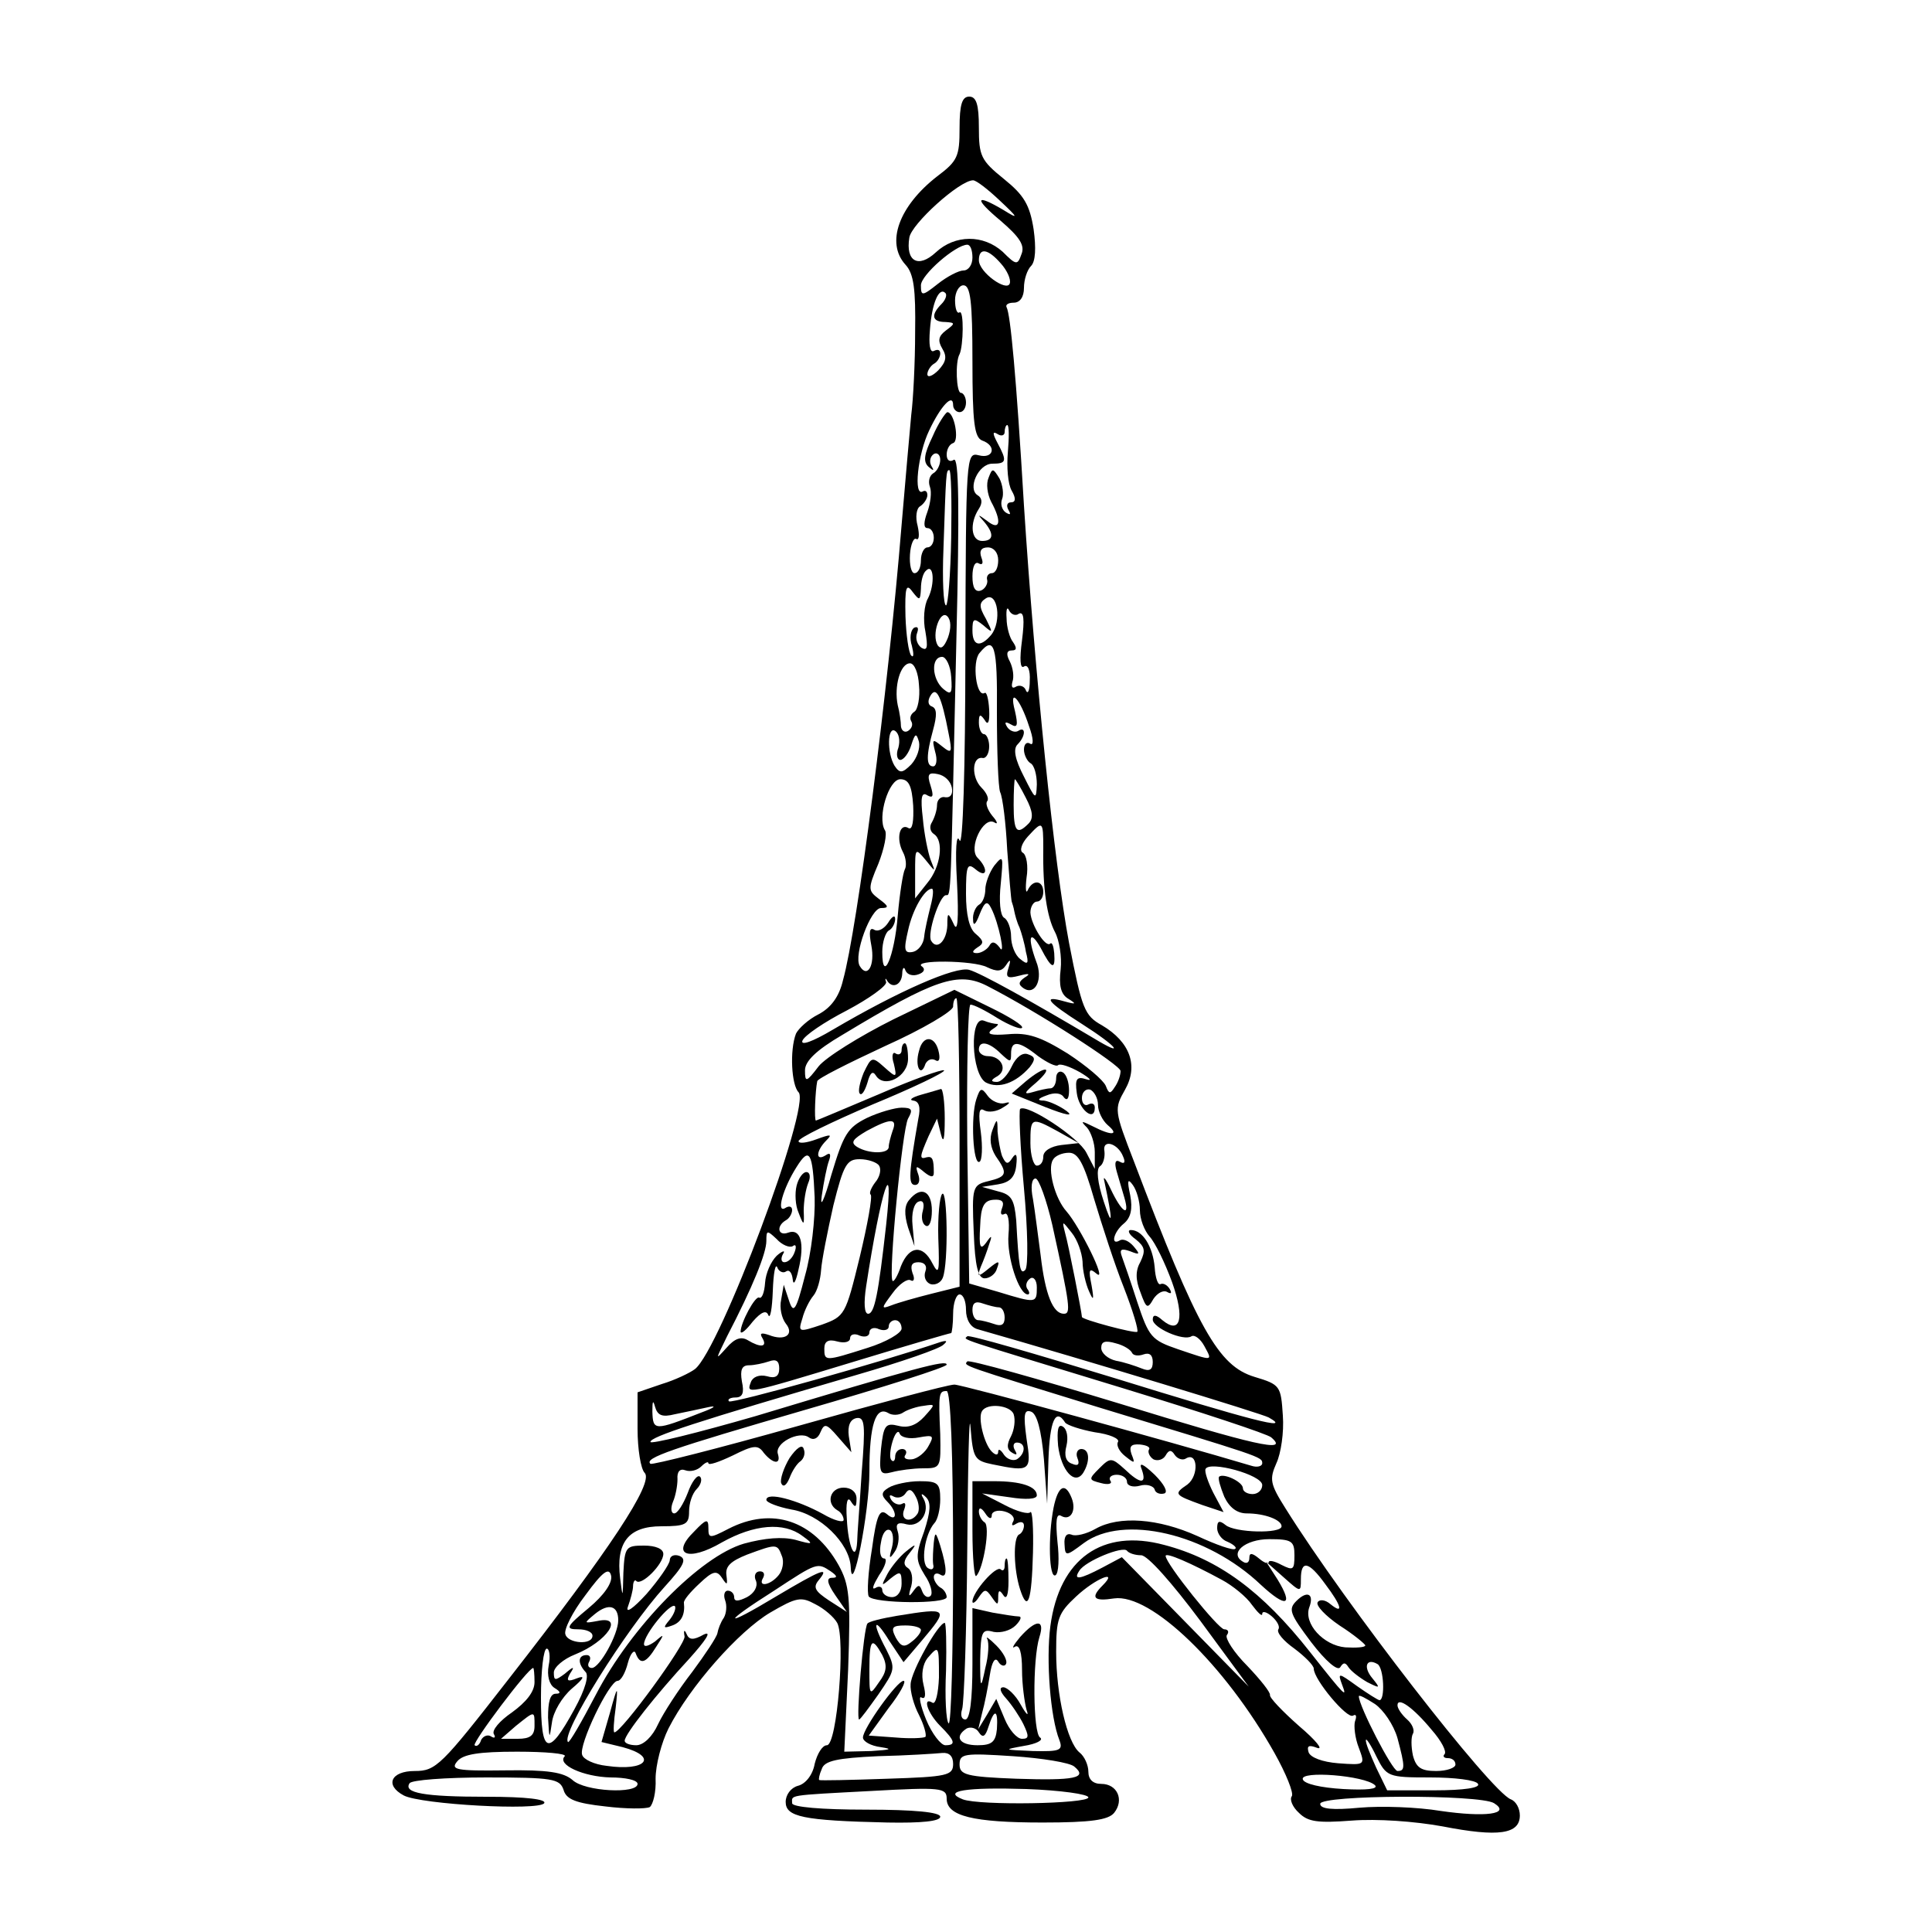  <svg  version="1.0" xmlns="http://www.w3.org/2000/svg"  width="300pt" height="300pt" viewBox="0 0 300 300"  preserveAspectRatio="xMidYMid meet">  <g transform="translate(0,300) scale(0.1,-0.1)" fill="#000000" stroke="none"> <path d="M1490 2801 c0 -44 -3 -51 -35 -75 -59 -46 -80 -103 -49 -137 13 -14 16 -38 15 -105 0 -47 -3 -105 -6 -128 -2 -22 -9 -99 -15 -171 -21 -258 -69 -629 -91 -707 -6 -26 -19 -43 -38 -53 -16 -8 -31 -22 -35 -30 -10 -26 -7 -80 4 -91 20 -20 -122 -400 -161 -430 -8 -6 -31 -17 -51 -23 l-38 -13 0 -57 c0 -31 5 -62 11 -68 15 -15 -54 -119 -211 -320 -105 -135 -113 -143 -146 -143 -37 0 -47 -22 -17 -38 27 -14 210 -24 218 -12 4 6 -27 10 -89 10 -98 0 -130 6 -120 21 3 5 56 9 119 9 103 0 114 -2 120 -19 4 -15 19 -21 65 -26 32 -4 63 -4 69 -1 5 4 10 23 9 44 0 21 9 56 20 78 33 65 109 151 158 180 41 24 48 25 70 13 14 -7 29 -20 34 -29 13 -24 0 -190 -16 -190 -7 0 -15 -13 -19 -29 -3 -17 -14 -31 -26 -34 -11 -3 -19 -14 -19 -25 0 -23 26 -29 158 -32 53 -1 82 2 82 9 0 7 -40 11 -115 11 -70 0 -115 4 -115 10 0 13 -10 12 123 19 108 6 117 5 117 -12 0 -27 41 -37 149 -37 75 0 102 4 111 15 16 20 5 45 -20 45 -13 0 -20 7 -20 19 0 10 -6 24 -14 30 -19 16 -36 89 -36 156 0 51 3 60 31 86 30 28 67 43 41 17 -19 -19 -14 -25 18 -20 57 8 172 -103 249 -240 18 -32 30 -62 27 -67 -4 -5 1 -17 11 -26 14 -14 29 -16 82 -12 39 3 97 -1 141 -9 87 -17 120 -12 120 17 0 11 -6 22 -14 25 -31 12 -257 303 -350 452 -24 38 -25 45 -14 70 7 15 12 48 10 74 -3 46 -4 48 -44 60 -56 17 -88 73 -187 334 -31 80 -31 82 -14 112 21 37 8 74 -36 100 -27 15 -31 25 -51 128 -23 122 -53 416 -70 679 -12 202 -21 297 -27 308 -2 4 3 7 11 7 10 0 16 9 16 23 0 13 5 28 11 34 7 7 8 28 4 57 -6 38 -15 53 -46 78 -36 29 -39 36 -39 80 0 36 -4 48 -15 48 -11 0 -15 -12 -15 -49z m62 -112 c30 -28 30 -30 6 -15 -44 26 -46 18 -4 -17 29 -25 38 -38 32 -52 -6 -17 -8 -17 -29 4 -30 27 -74 27 -104 -1 -27 -25 -47 -14 -41 23 3 21 78 89 99 89 5 0 23 -14 41 -31z m-42 -89 c0 -11 -6 -20 -14 -20 -7 0 -25 -9 -40 -21 -24 -19 -26 -19 -26 -2 0 16 54 63 72 63 5 0 8 -9 8 -20z m44 -9 c10 -11 16 -25 14 -31 -4 -14 -48 17 -48 36 0 20 14 18 34 -5z m-44 -152 c0 -95 3 -118 15 -123 23 -8 18 -29 -5 -23 -20 5 -20 0 -21 -306 0 -182 -4 -304 -9 -292 -5 12 -7 -13 -4 -65 3 -58 1 -79 -5 -65 -9 19 -10 19 -10 -2 -1 -24 -16 -39 -25 -24 -7 10 13 71 23 71 8 0 7 -11 16 394 5 209 4 287 -4 282 -6 -4 -11 -1 -11 8 0 8 4 16 10 18 10 3 2 48 -9 48 -3 -1 -14 -17 -23 -38 -13 -27 -15 -39 -6 -47 8 -7 9 -6 4 2 -3 6 -2 14 4 18 5 3 10 -1 10 -9 0 -8 -5 -18 -11 -21 -6 -4 -8 -13 -5 -21 3 -8 1 -25 -4 -39 -6 -16 -6 -25 0 -25 6 0 10 -7 10 -15 0 -8 -4 -15 -10 -15 -5 0 -10 -9 -10 -20 0 -11 -4 -20 -10 -20 -5 0 -8 13 -7 29 1 16 6 27 10 24 4 -2 5 6 2 20 -4 14 -2 28 4 31 6 4 11 12 11 17 0 6 -3 8 -7 6 -15 -9 -8 58 10 95 18 38 37 58 37 39 0 -6 5 -11 10 -11 6 0 10 7 10 15 0 8 -4 15 -8 15 -7 0 -9 48 -2 60 6 13 7 69 0 65 -4 -3 -7 6 -7 19 0 12 6 23 13 23 11 0 14 -25 14 -118z m-48 89 c-17 -17 -15 -28 6 -28 15 -1 16 -2 1 -13 -12 -9 -13 -16 -6 -28 8 -13 6 -21 -6 -34 -9 -9 -17 -12 -17 -6 0 5 5 13 10 16 6 3 10 11 10 16 0 6 -4 7 -10 4 -6 -3 -8 10 -6 33 3 41 14 67 24 57 3 -3 0 -11 -6 -17z m103 -230 c-2 -23 0 -50 6 -60 7 -12 6 -18 -1 -18 -6 0 -8 -5 -4 -12 4 -7 3 -8 -4 -4 -6 4 -9 13 -6 21 3 7 1 22 -4 32 -10 16 -11 17 -17 1 -4 -9 -2 -25 4 -37 17 -31 14 -46 -6 -30 -15 11 -16 11 -5 -1 16 -19 15 -30 -3 -30 -17 0 -20 27 -5 50 6 9 5 17 -2 21 -16 10 1 49 23 49 22 0 23 4 8 32 -8 15 -8 19 0 14 6 -4 11 -2 11 3 0 6 2 11 4 11 3 0 3 -19 1 -42z m-88 -133 c-1 -58 -5 -105 -8 -105 -4 0 -6 39 -4 88 4 118 4 122 9 122 3 0 4 -47 3 -105z m73 -35 c0 -11 -4 -20 -10 -20 -5 0 -9 -5 -7 -11 1 -6 -4 -14 -10 -16 -9 -3 -13 5 -13 22 0 15 4 24 10 20 6 -3 7 1 4 9 -4 11 0 16 10 16 9 0 16 -8 16 -20z m-109 -59 c-6 -10 -8 -34 -4 -52 4 -24 3 -30 -6 -25 -7 5 -10 15 -7 23 3 8 1 11 -5 8 -5 -4 -7 -16 -3 -28 3 -12 3 -19 -1 -15 -4 4 -8 32 -9 61 -1 45 1 52 11 38 11 -14 12 -14 13 5 0 11 3 24 8 28 12 12 14 -21 3 -43z m98 -57 c-17 -20 -29 -17 -29 7 0 19 2 20 17 8 15 -13 15 -12 4 10 -11 19 -11 25 0 32 18 11 25 -36 8 -57z m43 33 c8 4 9 -9 5 -41 -4 -30 -3 -45 3 -41 6 4 10 -6 9 -22 0 -15 -3 -22 -6 -15 -2 6 -9 9 -15 6 -6 -4 -8 -1 -6 7 3 8 1 22 -4 32 -6 11 -5 17 3 17 8 0 8 4 2 13 -5 6 -10 23 -10 37 -1 14 1 19 4 12 3 -6 10 -9 15 -5z m-110 -37 c-6 -15 -11 -19 -16 -12 -10 17 4 56 15 45 6 -6 6 -19 1 -33z m76 -117 c0 -60 2 -115 5 -123 4 -8 9 -49 11 -90 3 -41 6 -77 7 -80 1 -3 3 -9 4 -15 1 -5 4 -17 8 -25 3 -8 8 -25 10 -38 5 -19 3 -21 -9 -11 -8 6 -14 22 -14 35 0 12 -5 26 -11 29 -6 4 -8 26 -5 53 4 43 4 45 -10 28 -8 -11 -14 -28 -14 -37 0 -10 -4 -21 -10 -24 -5 -3 -10 -14 -9 -23 0 -11 4 -8 10 8 8 20 12 22 18 10 12 -23 23 -78 13 -61 -7 9 -12 10 -16 2 -4 -6 -13 -11 -19 -11 -8 0 -8 3 1 9 10 6 10 10 -3 21 -10 8 -15 30 -15 62 0 44 2 49 15 38 18 -15 20 1 3 18 -15 15 9 65 26 55 6 -4 5 1 -3 10 -8 10 -11 20 -8 23 3 4 -1 13 -9 21 -16 16 -15 49 2 46 5 -1 10 7 10 18 0 10 -4 19 -8 19 -4 0 -8 8 -8 18 0 13 2 14 9 4 5 -9 8 -4 7 16 -1 17 -4 28 -7 26 -13 -8 -20 48 -8 62 23 28 28 12 27 -93z m-71 56 c2 -26 0 -29 -12 -19 -18 15 -20 50 -2 50 6 0 13 -14 14 -31z m-50 -13 c2 -19 -2 -38 -7 -41 -6 -4 -8 -10 -5 -15 3 -5 1 -11 -5 -15 -5 -3 -10 0 -11 7 0 7 -2 22 -5 33 -6 29 4 65 19 65 7 0 13 -15 14 -34z m46 -75 c6 -30 5 -32 -10 -20 -15 12 -16 12 -11 -8 4 -13 2 -23 -3 -23 -11 0 -11 17 0 57 6 22 6 33 -2 36 -6 2 -7 9 -2 17 9 15 17 -1 28 -59z m125 11 c7 -19 7 -30 2 -27 -6 4 -10 -1 -10 -9 0 -8 5 -18 10 -21 6 -3 10 -18 10 -33 -1 -25 -2 -24 -20 12 -14 27 -17 43 -10 50 13 13 13 29 1 21 -5 -3 -13 0 -17 6 -5 8 -3 9 6 4 10 -6 11 -1 6 21 -10 38 8 20 22 -24z m-203 -33 c-4 -10 -2 -19 3 -19 5 0 13 10 17 23 6 19 8 19 12 5 2 -10 -3 -25 -12 -35 -14 -14 -18 -14 -26 -2 -12 20 -11 62 1 54 6 -4 8 -15 5 -26z m83 -62 c2 -10 -2 -16 -10 -15 -7 2 -13 -4 -13 -12 0 -8 -4 -20 -8 -27 -4 -6 -3 -14 3 -18 16 -10 11 -51 -10 -76 l-19 -24 0 40 c0 38 0 39 16 20 16 -20 16 -20 8 0 -4 11 -10 40 -12 64 -4 33 -2 42 7 36 9 -5 10 -1 5 15 -6 18 -3 21 11 18 11 -2 20 -11 22 -21z m-60 -28 c1 -23 -1 -38 -7 -35 -14 9 -20 -16 -9 -37 5 -9 6 -22 3 -27 -3 -6 -8 -38 -11 -72 -5 -63 -24 -107 -24 -56 0 15 5 30 10 33 6 3 10 12 10 18 0 7 -5 4 -11 -6 -6 -9 -15 -14 -21 -11 -8 5 -9 -3 -5 -24 6 -31 -6 -52 -18 -32 -10 17 17 90 33 90 13 0 12 3 -3 14 -17 13 -18 15 -1 55 9 23 14 47 10 52 -12 20 6 79 24 79 13 0 18 -10 20 -41z m175 12 c11 -21 12 -32 4 -40 -18 -18 -23 -13 -23 29 0 22 1 40 2 40 1 0 9 -13 17 -29z m27 -78 c-1 -65 6 -107 18 -130 7 -13 11 -39 9 -58 -3 -25 0 -39 12 -46 13 -8 12 -9 -6 -4 -35 10 -28 0 27 -35 55 -35 69 -53 18 -22 -96 57 -175 101 -193 106 -21 6 -110 -33 -212 -93 -32 -19 -50 -25 -47 -17 3 8 34 29 69 47 34 18 62 38 61 44 -2 5 -1 7 1 3 8 -14 23 -8 24 10 0 9 3 12 5 5 3 -7 12 -9 20 -6 9 3 11 8 6 12 -18 11 81 10 101 -1 15 -7 22 -7 29 3 7 11 8 9 4 -4 -5 -15 -2 -17 17 -12 15 4 18 3 8 -3 -10 -7 -10 -11 -1 -17 18 -11 30 15 19 42 -14 38 -10 51 7 21 17 -33 23 -35 21 -8 -1 10 -3 17 -6 15 -7 -8 -30 29 -31 48 0 9 5 17 10 17 6 0 10 7 10 15 0 18 -16 20 -24 3 -3 -7 -4 2 -2 19 3 18 0 36 -6 39 -5 3 -2 14 8 25 23 25 24 25 24 -18z m-175 -90 c-4 -16 -9 -37 -10 -48 -1 -11 -9 -21 -17 -23 -14 -3 -15 3 -8 33 7 33 26 65 37 65 3 0 2 -12 -2 -27z m88 -124 c78 -40 207 -123 207 -132 0 -7 -4 -18 -9 -25 -7 -11 -9 -11 -14 2 -4 9 -30 31 -59 50 -42 26 -62 33 -93 30 -26 -2 -34 0 -25 7 8 5 12 9 8 9 -3 0 -13 2 -20 5 -23 9 -20 -83 3 -96 20 -10 46 -1 68 24 9 12 9 16 -3 20 -8 3 -18 -4 -25 -19 -6 -13 -16 -24 -23 -24 -10 0 -10 3 1 9 16 10 6 31 -15 31 -8 0 -14 5 -14 10 0 15 16 12 34 -6 15 -14 16 -14 16 0 0 21 12 20 42 -4 14 -10 28 -17 31 -14 3 3 18 -2 34 -11 15 -9 20 -14 10 -11 -15 5 -18 1 -15 -21 3 -26 28 -46 28 -23 0 6 -4 8 -10 5 -5 -3 -10 1 -10 10 0 9 6 15 13 13 6 -3 12 -13 12 -24 0 -10 7 -24 15 -31 19 -16 6 -17 -23 -2 -18 9 -20 9 -9 -2 6 -7 12 -24 12 -38 l0 -26 -13 25 c-12 24 -93 77 -103 68 -2 -3 0 -58 6 -123 6 -65 7 -122 2 -127 -8 -8 -10 3 -14 77 -3 32 -7 40 -28 45 l-25 7 25 4 c18 3 26 11 28 29 2 17 0 21 -6 12 -7 -11 -10 -10 -16 3 -3 9 -6 26 -7 38 0 21 -1 21 -8 2 -5 -13 -3 -27 5 -40 19 -27 18 -32 -11 -39 -25 -6 -26 -9 -23 -79 2 -54 7 -72 17 -72 8 0 17 7 19 15 5 13 3 13 -13 0 -17 -14 -18 -13 -12 3 4 9 10 25 13 35 5 14 4 15 -5 2 -9 -12 -11 -6 -9 26 1 31 6 40 21 41 13 1 17 -3 13 -13 -3 -8 -2 -12 4 -9 5 3 8 -10 6 -32 -3 -34 16 -93 30 -93 3 0 3 4 -1 9 -3 5 -1 12 5 16 5 3 10 -3 10 -14 0 -25 -1 -25 -60 -7 l-45 13 -3 217 c-1 119 1 216 5 216 5 0 23 -9 42 -21 18 -11 36 -18 38 -15 3 3 -19 17 -50 32 l-55 27 -95 -46 c-52 -26 -105 -59 -116 -73 -19 -25 -21 -25 -21 -6 0 14 17 31 58 55 144 87 180 99 225 76z m-43 -243 l0 -224 -44 -11 c-24 -6 -52 -14 -62 -18 -16 -6 -16 -5 2 19 10 14 23 23 28 20 5 -3 7 2 3 11 -4 12 -1 17 9 17 10 0 14 -6 11 -14 -3 -8 0 -17 8 -20 7 -2 16 2 19 10 9 23 7 139 -1 130 -4 -4 -7 -35 -6 -69 2 -52 1 -58 -9 -39 -15 30 -36 28 -49 -4 -5 -15 -11 -25 -13 -23 -7 8 15 235 24 252 8 14 6 17 -10 17 -10 0 -35 -7 -54 -16 -30 -15 -36 -25 -55 -88 -11 -39 -18 -54 -15 -33 3 21 8 46 11 54 4 11 2 14 -5 9 -16 -10 -15 7 1 23 10 10 7 10 -15 2 -16 -6 -28 -7 -28 -3 0 5 52 30 115 57 63 26 113 50 111 53 -3 2 -48 -14 -101 -37 -52 -22 -97 -41 -98 -41 -3 0 -1 47 2 61 0 4 48 28 106 55 58 26 105 54 105 61 0 7 2 13 5 13 3 0 5 -101 5 -224z m-104 18 c-3 -9 -6 -20 -6 -25 0 -11 -31 -11 -49 0 -11 7 -7 12 15 25 37 20 48 20 40 0z m257 -1 l32 -18 -27 -3 c-16 -2 -28 -9 -28 -18 0 -8 -4 -14 -10 -14 -5 0 -10 16 -10 35 0 40 1 41 43 18z m101 -39 c4 -9 2 -12 -5 -8 -7 4 -9 -1 -5 -15 3 -11 9 -30 12 -41 9 -31 -4 -23 -21 13 -8 17 -13 23 -10 12 13 -61 13 -74 -1 -31 -10 30 -12 51 -6 55 5 3 8 14 7 23 -4 20 21 13 29 -8z m-479 -63 c1 -33 -5 -87 -15 -122 -14 -55 -18 -60 -25 -38 l-8 24 -4 -23 c-3 -13 1 -29 7 -37 14 -17 -1 -28 -26 -18 -12 4 -15 3 -10 -5 8 -14 -3 -15 -23 -3 -10 6 -20 3 -33 -12 -18 -20 -17 -19 1 18 40 77 61 129 61 148 0 17 1 17 16 3 8 -9 20 -14 25 -11 5 4 6 -1 3 -9 -3 -9 -10 -16 -16 -16 -5 0 -6 6 -2 13 4 6 -1 5 -10 -3 -9 -9 -17 -27 -18 -42 -1 -15 -5 -25 -9 -23 -6 4 -29 -39 -29 -53 1 -4 9 3 19 16 13 15 21 18 24 10 3 -7 6 10 7 37 1 28 4 44 7 37 2 -6 9 -10 14 -6 5 3 9 -3 10 -13 1 -10 5 -3 9 16 10 41 3 64 -16 57 -16 -6 -19 10 -4 19 6 3 10 11 10 16 0 6 -5 7 -11 3 -14 -8 -3 31 18 64 20 32 25 23 28 -47z m434 -3 c12 -40 32 -102 46 -137 14 -36 23 -66 21 -69 -4 -3 -86 19 -86 23 0 6 -21 113 -26 130 -5 20 -5 20 10 1 9 -11 16 -31 17 -45 0 -14 5 -35 10 -46 7 -16 8 -14 4 9 -5 25 -4 28 8 18 17 -14 -26 73 -47 97 -18 20 -30 66 -21 80 3 6 14 11 25 11 14 0 23 -16 39 -72z m-334 52 c4 -6 1 -18 -6 -26 -6 -8 -10 -17 -7 -19 3 -3 -5 -47 -17 -97 -22 -90 -23 -92 -59 -105 -36 -12 -37 -12 -30 10 3 12 11 28 17 35 6 7 11 25 12 40 1 15 10 60 19 100 16 64 21 72 41 72 13 0 27 -5 30 -10z m269 -92 c28 -127 29 -138 18 -138 -17 0 -29 30 -36 90 -4 30 -9 70 -12 88 -4 19 -2 32 4 32 5 0 17 -33 26 -72z m136 23 c0 -14 7 -32 15 -41 9 -10 24 -41 35 -71 20 -56 13 -82 -15 -59 -10 9 -15 9 -15 1 0 -13 48 -34 60 -26 5 3 14 -4 20 -15 13 -24 15 -24 -41 -5 -41 14 -45 19 -63 73 -10 31 -21 63 -24 71 -4 11 -1 13 13 8 15 -6 16 -5 5 8 -7 8 -16 12 -21 9 -15 -9 -10 13 6 26 11 9 14 23 10 44 -5 23 -4 27 4 16 6 -8 11 -26 11 -39z m-394 -23 c-12 -107 -18 -138 -28 -138 -6 0 -7 17 -3 43 23 150 44 214 31 95z m124 -132 c0 -15 7 -27 18 -30 175 -50 441 -131 452 -137 39 -22 -29 -4 -239 61 -124 38 -227 68 -229 65 -6 -6 -22 0 243 -81 121 -37 224 -71 229 -76 29 -25 -26 -12 -234 52 -128 39 -235 69 -238 66 -6 -7 -11 -5 203 -71 253 -77 255 -77 255 -87 0 -5 -8 -7 -17 -4 -127 38 -449 126 -461 126 -10 0 -118 -29 -242 -64 -124 -35 -227 -61 -230 -59 -10 9 31 23 241 84 121 35 219 66 219 70 0 8 -45 -4 -297 -80 -90 -26 -163 -44 -163 -40 0 8 70 31 320 104 69 20 130 41 135 47 7 6 5 7 -5 4 -91 -31 -323 -96 -328 -92 -3 3 2 6 10 6 11 0 14 7 10 25 -3 18 0 25 11 25 8 0 22 3 31 6 11 4 16 1 16 -11 0 -12 -6 -16 -19 -12 -12 3 -22 -1 -25 -9 -7 -19 -10 -20 158 31 82 25 151 45 153 45 1 0 3 14 3 30 0 17 5 30 10 30 6 0 10 -11 10 -24z m51 4 c5 0 9 -7 9 -16 0 -11 -5 -14 -16 -10 -9 3 -20 6 -25 6 -5 0 -9 7 -9 16 0 11 5 14 16 10 9 -3 20 -6 25 -6z m-151 -33 c0 -7 -24 -21 -53 -30 -66 -21 -67 -21 -67 -1 0 11 6 15 20 11 11 -3 20 -1 20 5 0 6 7 8 15 4 8 -3 15 -1 15 5 0 6 7 9 15 5 8 -3 15 -1 15 4 0 6 5 10 10 10 6 0 10 -6 10 -13z m358 -38 c2 -4 10 -5 18 -2 9 3 14 -1 14 -12 0 -12 -5 -15 -17 -10 -10 4 -28 10 -40 12 -13 3 -23 12 -23 20 0 10 6 12 23 7 12 -3 23 -10 25 -15z m-278 -321 c0 -144 -3 -258 -7 -254 -4 4 -6 41 -4 82 1 41 0 74 -2 74 -10 0 -52 -75 -53 -95 -1 -11 5 -33 13 -48 8 -16 12 -31 10 -34 -3 -2 -24 -3 -46 -1 l-42 3 31 43 c18 23 28 42 23 42 -10 0 -63 -74 -63 -88 0 -6 12 -13 28 -15 19 -3 15 -4 -15 -6 l-42 -1 6 128 c4 113 2 131 -15 162 -39 69 -103 91 -171 56 -29 -15 -31 -15 -31 1 0 15 -3 15 -22 -5 -37 -36 -10 -48 43 -17 50 28 96 32 125 10 18 -13 17 -14 -11 -6 -20 5 -47 3 -80 -6 -68 -20 -175 -129 -230 -235 -22 -42 -41 -75 -43 -73 -12 12 90 175 150 241 30 33 35 43 23 48 -8 3 -15 0 -15 -7 -1 -7 -17 -30 -36 -52 -21 -23 -33 -31 -29 -20 4 11 8 26 8 32 0 7 3 11 5 8 8 -8 42 26 42 42 0 8 -12 13 -30 13 -28 0 -30 -2 -32 -42 -1 -40 -1 -41 -5 -9 -7 56 13 81 64 81 38 0 43 3 43 23 0 13 5 28 12 35 6 6 9 15 5 19 -4 4 -13 -8 -19 -25 -7 -18 -16 -32 -21 -32 -5 0 -6 8 -2 18 4 9 7 25 7 35 -1 12 4 17 12 14 8 -3 19 0 25 6 6 6 11 8 11 5 0 -4 17 2 38 12 32 16 39 17 48 4 14 -17 27 -19 22 -2 -6 17 33 37 48 26 7 -5 14 -2 18 8 6 14 9 14 27 -7 l21 -24 -4 25 c-2 16 2 26 12 28 13 2 14 -10 8 -85 -3 -49 -7 -97 -7 -107 -2 -34 -14 -8 -16 35 -2 26 1 36 6 28 7 -11 9 -10 9 4 0 10 -8 17 -20 17 -21 0 -28 -24 -10 -35 6 -3 10 -10 10 -15 0 -5 -15 -1 -32 9 -40 22 -88 35 -88 22 0 -4 18 -11 39 -15 44 -7 90 -52 92 -89 2 -51 29 84 29 148 0 73 10 102 29 91 6 -4 17 -4 24 1 6 4 21 9 31 10 19 3 19 3 1 -17 -12 -13 -25 -18 -40 -14 -20 5 -23 1 -27 -36 -3 -37 -2 -41 17 -36 11 3 33 6 48 6 28 0 28 1 27 53 -3 64 -2 67 10 67 6 0 10 -94 10 -262z m-432 226 c15 3 38 8 52 11 14 3 9 -1 -10 -8 -74 -29 -76 -29 -77 1 0 16 1 19 4 8 4 -14 11 -17 31 -12z m494 -78 c58 -12 60 -10 52 40 -5 37 -4 46 7 42 9 -3 16 -28 20 -74 l5 -69 2 68 c2 60 11 82 26 58 3 -4 24 -11 46 -15 23 -3 39 -10 36 -15 -3 -5 2 -15 11 -22 15 -12 16 -12 10 3 -4 12 -1 16 13 15 10 -1 17 -4 14 -8 -2 -4 1 -11 7 -15 6 -3 15 -1 19 6 5 9 9 9 14 1 4 -6 12 -9 17 -6 19 12 21 -26 3 -40 -22 -15 -21 -16 23 -32 l33 -11 -16 30 c-8 16 -14 33 -12 37 6 13 88 -9 88 -25 0 -8 -7 -14 -15 -14 -8 0 -15 4 -15 9 0 10 -30 24 -37 18 -2 -3 2 -16 8 -31 8 -17 20 -26 35 -26 28 0 54 -10 54 -20 0 -12 -73 -10 -87 2 -10 8 -13 6 -13 -5 0 -8 7 -18 16 -21 9 -4 15 -9 12 -11 -3 -3 -29 6 -59 20 -60 27 -121 32 -158 11 -14 -8 -31 -12 -37 -9 -8 3 -12 -3 -11 -15 1 -19 2 -19 30 2 61 45 191 15 275 -65 39 -36 51 -33 26 8 l-18 28 27 -24 c27 -24 27 -24 27 -3 0 30 12 28 38 -8 25 -33 29 -48 8 -31 -8 7 -17 8 -20 3 -3 -5 12 -21 34 -36 22 -14 40 -29 40 -31 0 -3 -14 -4 -31 -3 -34 3 -65 37 -56 62 8 21 -3 27 -20 10 -13 -13 -10 -20 23 -64 23 -30 41 -45 45 -39 5 8 8 8 13 0 4 -6 17 -16 29 -23 20 -10 21 -10 8 6 -15 18 -9 32 8 22 10 -6 12 -56 3 -56 -2 0 -18 10 -35 22 -29 21 -30 21 -23 2 8 -21 6 -20 -50 51 -74 94 -142 144 -226 166 -96 26 -163 -21 -177 -126 -7 -53 0 -142 14 -177 6 -16 1 -18 -41 -17 -46 2 -47 2 -14 8 19 3 31 9 25 13 -11 7 -12 121 -1 156 9 28 -5 28 -30 0 -10 -12 -14 -19 -8 -15 7 4 11 -9 11 -36 0 -23 4 -51 7 -62 4 -11 0 -8 -9 8 -8 15 -21 27 -27 27 -7 0 -5 -7 4 -17 9 -10 21 -28 27 -40 9 -19 9 -23 -2 -23 -8 0 -20 14 -27 31 l-13 31 -14 -24 -14 -23 6 25 c4 14 9 40 12 59 3 20 8 29 13 21 4 -7 10 -8 12 -4 3 5 -4 18 -15 29 -11 11 -17 15 -14 10 3 -6 2 -26 -3 -45 -7 -34 -8 -33 -8 13 1 44 3 48 21 43 11 -2 26 2 34 10 8 8 10 14 5 14 -5 0 -24 3 -41 6 l-31 7 0 -87 c0 -56 -4 -86 -11 -86 -6 0 -8 7 -5 16 3 9 7 122 8 252 1 130 3 214 5 186 4 -49 6 -52 35 -58z m32 78 c3 -9 1 -24 -4 -34 -7 -13 -7 -21 2 -26 7 -4 8 -3 4 4 -4 7 -2 12 3 12 14 0 14 -17 0 -26 -6 -3 -15 0 -20 7 -5 8 -9 10 -9 5 0 -6 -4 -6 -10 0 -12 12 -22 53 -15 63 8 13 44 9 49 -5z m-147 -36 c22 4 24 3 15 -13 -5 -10 -17 -20 -26 -21 -9 -1 -14 2 -10 7 3 5 0 9 -5 9 -6 0 -11 -5 -11 -12 0 -6 -3 -9 -6 -5 -3 3 -2 16 2 29 4 13 9 18 11 12 2 -6 15 -9 30 -6z m583 -183 c0 -23 -2 -24 -20 -15 -11 6 -20 8 -20 4 0 -3 -7 -1 -15 6 -11 9 -15 9 -15 1 0 -7 -4 -10 -10 -6 -22 13 3 35 41 35 35 0 39 -3 39 -25z m-796 -1 c4 -9 1 -23 -5 -30 -13 -16 -33 -19 -24 -4 3 6 1 10 -5 10 -7 0 -10 -7 -6 -15 3 -9 -3 -19 -14 -25 -14 -7 -20 -7 -20 0 0 5 -4 10 -10 10 -5 0 -7 -7 -4 -15 3 -8 2 -20 -2 -27 -5 -7 -9 -18 -10 -24 -1 -6 -19 -33 -39 -60 -21 -27 -45 -64 -53 -81 -9 -20 -23 -33 -34 -33 -10 0 -18 3 -18 7 0 10 49 72 100 127 26 29 36 44 23 38 -16 -9 -23 -9 -27 1 -3 7 -5 6 -3 -4 2 -12 -98 -149 -109 -149 -2 0 -1 17 2 38 4 36 3 36 -9 -8 l-13 -45 33 -8 c56 -15 36 -38 -25 -29 -19 2 -36 10 -38 17 -6 15 42 115 55 115 5 0 12 12 16 28 4 15 10 21 12 15 7 -19 16 -16 32 10 13 20 13 21 -2 8 -10 -7 -17 -9 -17 -4 0 15 41 65 48 59 2 -3 -1 -12 -8 -21 -11 -13 -10 -14 4 -9 14 5 20 17 18 35 -1 4 10 17 24 30 21 20 27 21 35 9 8 -12 9 -12 7 4 -2 14 7 22 32 32 46 17 47 17 54 -2z m558 1 c10 0 48 -43 92 -102 l75 -102 -99 101 -98 100 -30 -16 c-36 -19 -46 -20 -36 -5 9 15 68 39 74 31 3 -4 13 -7 22 -7z m125 -38 c17 -9 39 -27 47 -39 9 -12 16 -19 16 -14 0 5 7 3 15 -4 8 -7 13 -16 10 -20 -3 -5 8 -18 25 -30 16 -12 30 -26 30 -31 0 -17 52 -79 61 -73 5 3 6 -1 3 -9 -2 -7 0 -26 6 -41 10 -27 10 -27 -32 -24 -25 2 -43 9 -46 17 -3 10 0 12 13 7 11 -4 -2 12 -28 34 -26 23 -46 44 -45 48 1 4 -15 24 -35 45 -21 21 -35 43 -32 48 4 5 2 9 -4 9 -9 0 -91 102 -91 114 0 6 39 -11 87 -37z m-983 -44 c-35 -29 -37 -33 -16 -33 12 0 22 -4 22 -10 0 -15 -38 -12 -42 2 -3 7 11 35 31 61 27 37 37 44 40 30 2 -11 -11 -30 -35 -50z m376 57 c10 -7 11 -10 2 -10 -9 0 -8 -8 5 -27 l18 -26 -28 18 c-21 14 -25 20 -16 31 19 23 3 16 -66 -25 -83 -50 -85 -43 -3 9 67 44 67 44 88 30z m-330 -76 c0 -22 -29 -74 -41 -74 -6 0 -7 5 -4 10 3 6 1 10 -4 10 -14 0 -14 -13 -2 -26 6 -5 0 -27 -17 -58 -41 -75 -52 -71 -52 18 0 42 4 76 9 76 4 0 6 -12 3 -26 -3 -16 1 -30 9 -35 10 -6 10 -9 2 -9 -9 0 -12 -13 -12 -37 2 -34 2 -35 6 -8 2 17 16 40 31 53 19 16 21 21 8 16 -15 -6 -17 -4 -11 7 8 12 6 12 -8 0 -15 -11 -17 -11 -17 2 0 8 15 21 33 28 50 20 77 61 35 52 -22 -4 -22 -4 -4 11 21 17 36 13 36 -10z m498 -89 c-1 -24 -5 -42 -10 -39 -16 10 -8 -16 12 -36 23 -23 25 -30 8 -30 -7 0 -21 18 -30 40 -9 22 -12 38 -7 34 6 -3 7 4 3 20 -4 16 -1 32 6 41 18 21 18 20 18 -30z m-628 -7 c0 -15 -13 -31 -35 -47 -19 -13 -32 -28 -28 -34 3 -5 1 -7 -5 -3 -5 3 -12 0 -15 -6 -2 -7 -7 -11 -10 -8 -4 4 83 120 91 120 1 0 2 -10 2 -22z m1340 -87 c12 -45 12 -51 0 -51 -8 0 -60 101 -60 116 0 3 11 -3 25 -12 13 -9 29 -32 35 -53z m53 13 c15 -17 24 -34 20 -38 -3 -3 -1 -6 5 -6 7 0 12 -4 12 -10 0 -5 -13 -10 -30 -10 -23 0 -31 5 -36 24 -3 14 -3 29 0 34 3 5 -1 15 -9 22 -8 7 -15 17 -15 22 0 14 25 -4 53 -38z m-1393 6 c0 -15 -7 -20 -26 -20 l-26 0 23 20 c30 24 29 24 29 0z m718 -5 c-2 -20 -8 -25 -30 -25 -28 0 -37 13 -17 26 6 3 15 1 19 -6 6 -9 10 -7 15 9 9 28 15 27 13 -4z m673 -75 c37 0 71 -4 74 -10 4 -6 -21 -10 -68 -10 l-73 0 -17 35 c-9 20 -17 39 -16 43 0 4 8 -8 16 -25 16 -32 18 -33 84 -33z m-1344 33 c-13 -13 29 -32 71 -33 23 0 42 -4 42 -10 0 -16 -82 -12 -101 6 -14 12 -38 16 -105 15 -76 -1 -85 1 -74 14 9 11 33 15 93 15 44 0 77 -3 74 -7z m603 -12 c0 -18 -9 -20 -102 -23 -57 -2 -104 -3 -106 -2 -1 1 0 8 4 17 4 13 24 17 87 20 45 1 90 4 100 5 11 1 17 -5 17 -17z m188 -4 c22 -18 0 -22 -90 -19 -77 3 -88 6 -88 22 0 17 7 18 83 13 45 -3 88 -10 95 -16z m467 -29 c6 -6 -13 -8 -49 -6 -35 2 -61 8 -63 15 -5 14 96 6 112 -9z m-445 -19 c0 -10 -169 -13 -195 -3 -33 13 5 19 99 16 53 -2 96 -8 96 -13z m630 -9 c27 -17 -14 -22 -83 -12 -36 6 -92 8 -126 5 -42 -4 -61 -2 -61 6 0 14 248 15 270 1z"/> <path d="M1593 1321 l-22 -19 52 -21 c33 -13 45 -15 33 -6 -11 8 -27 15 -35 16 -11 0 -10 3 4 8 12 5 23 4 27 -3 5 -6 8 -2 8 11 0 12 -4 25 -10 28 -5 3 -10 -1 -10 -9 0 -9 -4 -16 -9 -16 -5 0 -18 -3 -28 -6 -14 -4 -13 -1 6 15 29 26 14 27 -16 2z"/> <path d="M1516 1293 c-9 -27 -5 -103 5 -97 4 2 5 23 2 46 -4 29 -3 39 5 34 7 -4 20 -2 29 4 12 7 13 10 3 7 -8 -2 -20 3 -26 11 -10 14 -12 13 -18 -5z"/> <path d="M1427 1368 c-7 -24 3 -42 10 -20 3 6 9 9 15 6 6 -4 8 1 6 11 -5 27 -25 29 -31 3z"/> <path d="M1400 1369 c0 -5 -4 -8 -9 -5 -5 4 -7 -4 -3 -16 5 -22 4 -22 -15 -5 -19 17 -20 16 -32 -9 -6 -15 -9 -29 -6 -32 3 -4 8 4 12 17 4 15 8 19 13 11 13 -21 50 -2 50 26 0 13 -2 24 -5 24 -3 0 -5 -5 -5 -11z"/> <path d="M1430 1300 c-14 -4 -19 -8 -12 -9 9 -1 12 -10 8 -28 -15 -86 -16 -103 -5 -103 6 0 8 7 5 16 -5 14 -4 15 9 4 10 -8 15 -9 15 -1 0 21 -2 26 -11 24 -12 -4 -11 1 3 33 l13 27 6 -24 c4 -16 6 -8 6 24 0 26 -3 47 -6 46 -3 -1 -17 -5 -31 -9z"/> <path d="M1412 1137 c-8 -9 -8 -23 -2 -43 l10 -29 -3 32 c-2 19 2 34 9 37 7 3 10 -2 7 -14 -3 -10 -1 -20 4 -23 6 -4 10 7 10 23 0 31 -17 39 -35 17z"/> <path d="M1237 1159 c-3 -12 -2 -31 3 -42 8 -21 9 -21 8 3 0 14 3 33 7 43 4 9 3 17 -3 17 -5 0 -12 -9 -15 -21z"/> <path d="M1763 1076 c15 -12 16 -18 8 -35 -8 -14 -8 -28 0 -48 9 -25 11 -26 20 -10 6 9 15 14 21 11 7 -4 8 -2 4 5 -4 6 -10 9 -14 7 -4 -2 -8 10 -9 26 -3 33 -19 58 -37 58 -6 0 -3 -7 7 -14z"/> <path d="M1226 736 c-9 -15 -15 -33 -13 -39 3 -7 8 -4 13 8 4 11 12 23 17 26 5 4 8 12 5 19 -2 8 -11 2 -22 -14z"/> <path d="M1380 690 c-12 -7 -12 -12 -2 -22 16 -16 15 -33 -1 -19 -11 9 -16 -2 -23 -54 -6 -36 -8 -69 -5 -74 8 -11 121 -12 121 -1 0 5 -4 12 -10 15 -5 3 -10 11 -10 16 0 6 5 7 10 4 11 -7 11 9 0 45 -7 22 -8 22 -10 5 -1 -11 -2 -26 -1 -34 2 -7 -2 -10 -8 -6 -12 7 -5 53 10 70 5 5 9 22 9 37 0 25 -4 28 -32 28 -18 0 -40 -5 -48 -10z m45 -40 c-10 -16 -28 -11 -21 6 3 8 2 12 -3 9 -5 -3 -13 0 -17 6 -4 7 -3 9 4 5 6 -3 14 -1 18 5 5 8 10 7 16 -5 5 -9 6 -21 3 -26z m10 -28 c-14 -38 -13 -45 1 -68 9 -13 13 -28 9 -32 -4 -4 -10 -1 -13 7 -4 11 -6 11 -14 0 -7 -10 -8 -8 -3 8 3 12 1 24 -5 28 -8 5 -7 12 2 23 12 15 11 16 -5 3 -10 -8 -23 -24 -29 -35 -10 -19 -10 -20 5 -7 15 12 17 11 17 -8 0 -12 -6 -21 -15 -21 -8 0 -15 5 -15 11 0 5 -5 7 -11 3 -6 -3 -3 5 6 20 10 14 13 26 8 26 -6 0 -8 11 -5 25 2 14 8 22 14 19 5 -3 6 -15 3 -27 -5 -17 -4 -19 4 -7 6 8 8 23 5 32 -4 12 0 15 14 11 21 -5 37 20 26 40 -5 8 -3 9 4 2 8 -8 7 -22 -3 -53z"/> <path d="M1393 491 c-24 -4 -44 -9 -46 -12 -6 -6 -18 -149 -13 -149 2 0 15 18 30 39 26 38 27 40 12 70 -23 43 -19 52 5 13 l22 -33 28 33 c43 51 42 52 -38 39z m37 -22 c0 -4 -6 -12 -14 -18 -12 -10 -17 -8 -25 6 -8 16 -6 19 15 19 13 0 24 -3 24 -7z m-60 -39 c8 -16 7 -26 -5 -42 -15 -22 -15 -21 -15 20 0 47 4 51 20 22z"/> <path d="M1643 755 c5 -39 26 -62 39 -42 11 18 10 37 -3 37 -6 0 -9 -7 -6 -14 4 -10 1 -13 -8 -9 -10 3 -13 13 -9 28 3 13 1 26 -6 30 -7 4 -9 -5 -7 -30z"/> <path d="M1707 720 c-17 -17 -17 -18 3 -23 11 -3 18 -1 14 4 -3 5 2 9 10 9 9 0 16 -5 16 -11 0 -6 9 -9 20 -6 10 3 21 0 23 -6 1 -5 8 -8 15 -6 6 2 0 14 -15 29 -19 18 -25 20 -20 8 8 -23 -2 -23 -27 1 -20 18 -22 18 -39 1z"/> <path d="M1510 623 c0 -42 3 -74 6 -70 11 11 22 77 13 83 -5 3 -9 11 -9 17 0 7 4 6 10 -3 5 -8 10 -10 10 -3 0 6 9 9 20 6 11 -3 17 -10 13 -16 -3 -6 -1 -7 5 -3 7 4 12 3 12 -3 0 -5 -3 -12 -8 -14 -9 -6 -8 -54 2 -85 12 -37 18 -18 20 57 1 38 -1 66 -4 63 -3 -4 -21 1 -40 11 l-35 18 43 -6 c25 -4 42 -3 42 3 0 14 -25 22 -66 22 l-34 0 0 -77z"/> <path d="M1636 659 c-9 -46 -7 -111 3 -105 5 3 6 27 3 52 -3 32 -2 45 6 40 14 -8 24 8 16 28 -10 25 -21 19 -28 -15z"/> <path d="M1560 568 c0 -6 -3 -8 -6 -5 -7 7 -44 -35 -44 -50 0 -4 5 -1 10 7 9 13 11 13 20 0 9 -13 10 -13 10 0 0 11 2 12 8 3 5 -8 8 1 8 22 0 19 -1 35 -3 35 -2 0 -3 -5 -3 -12z"/> </g> </svg> 